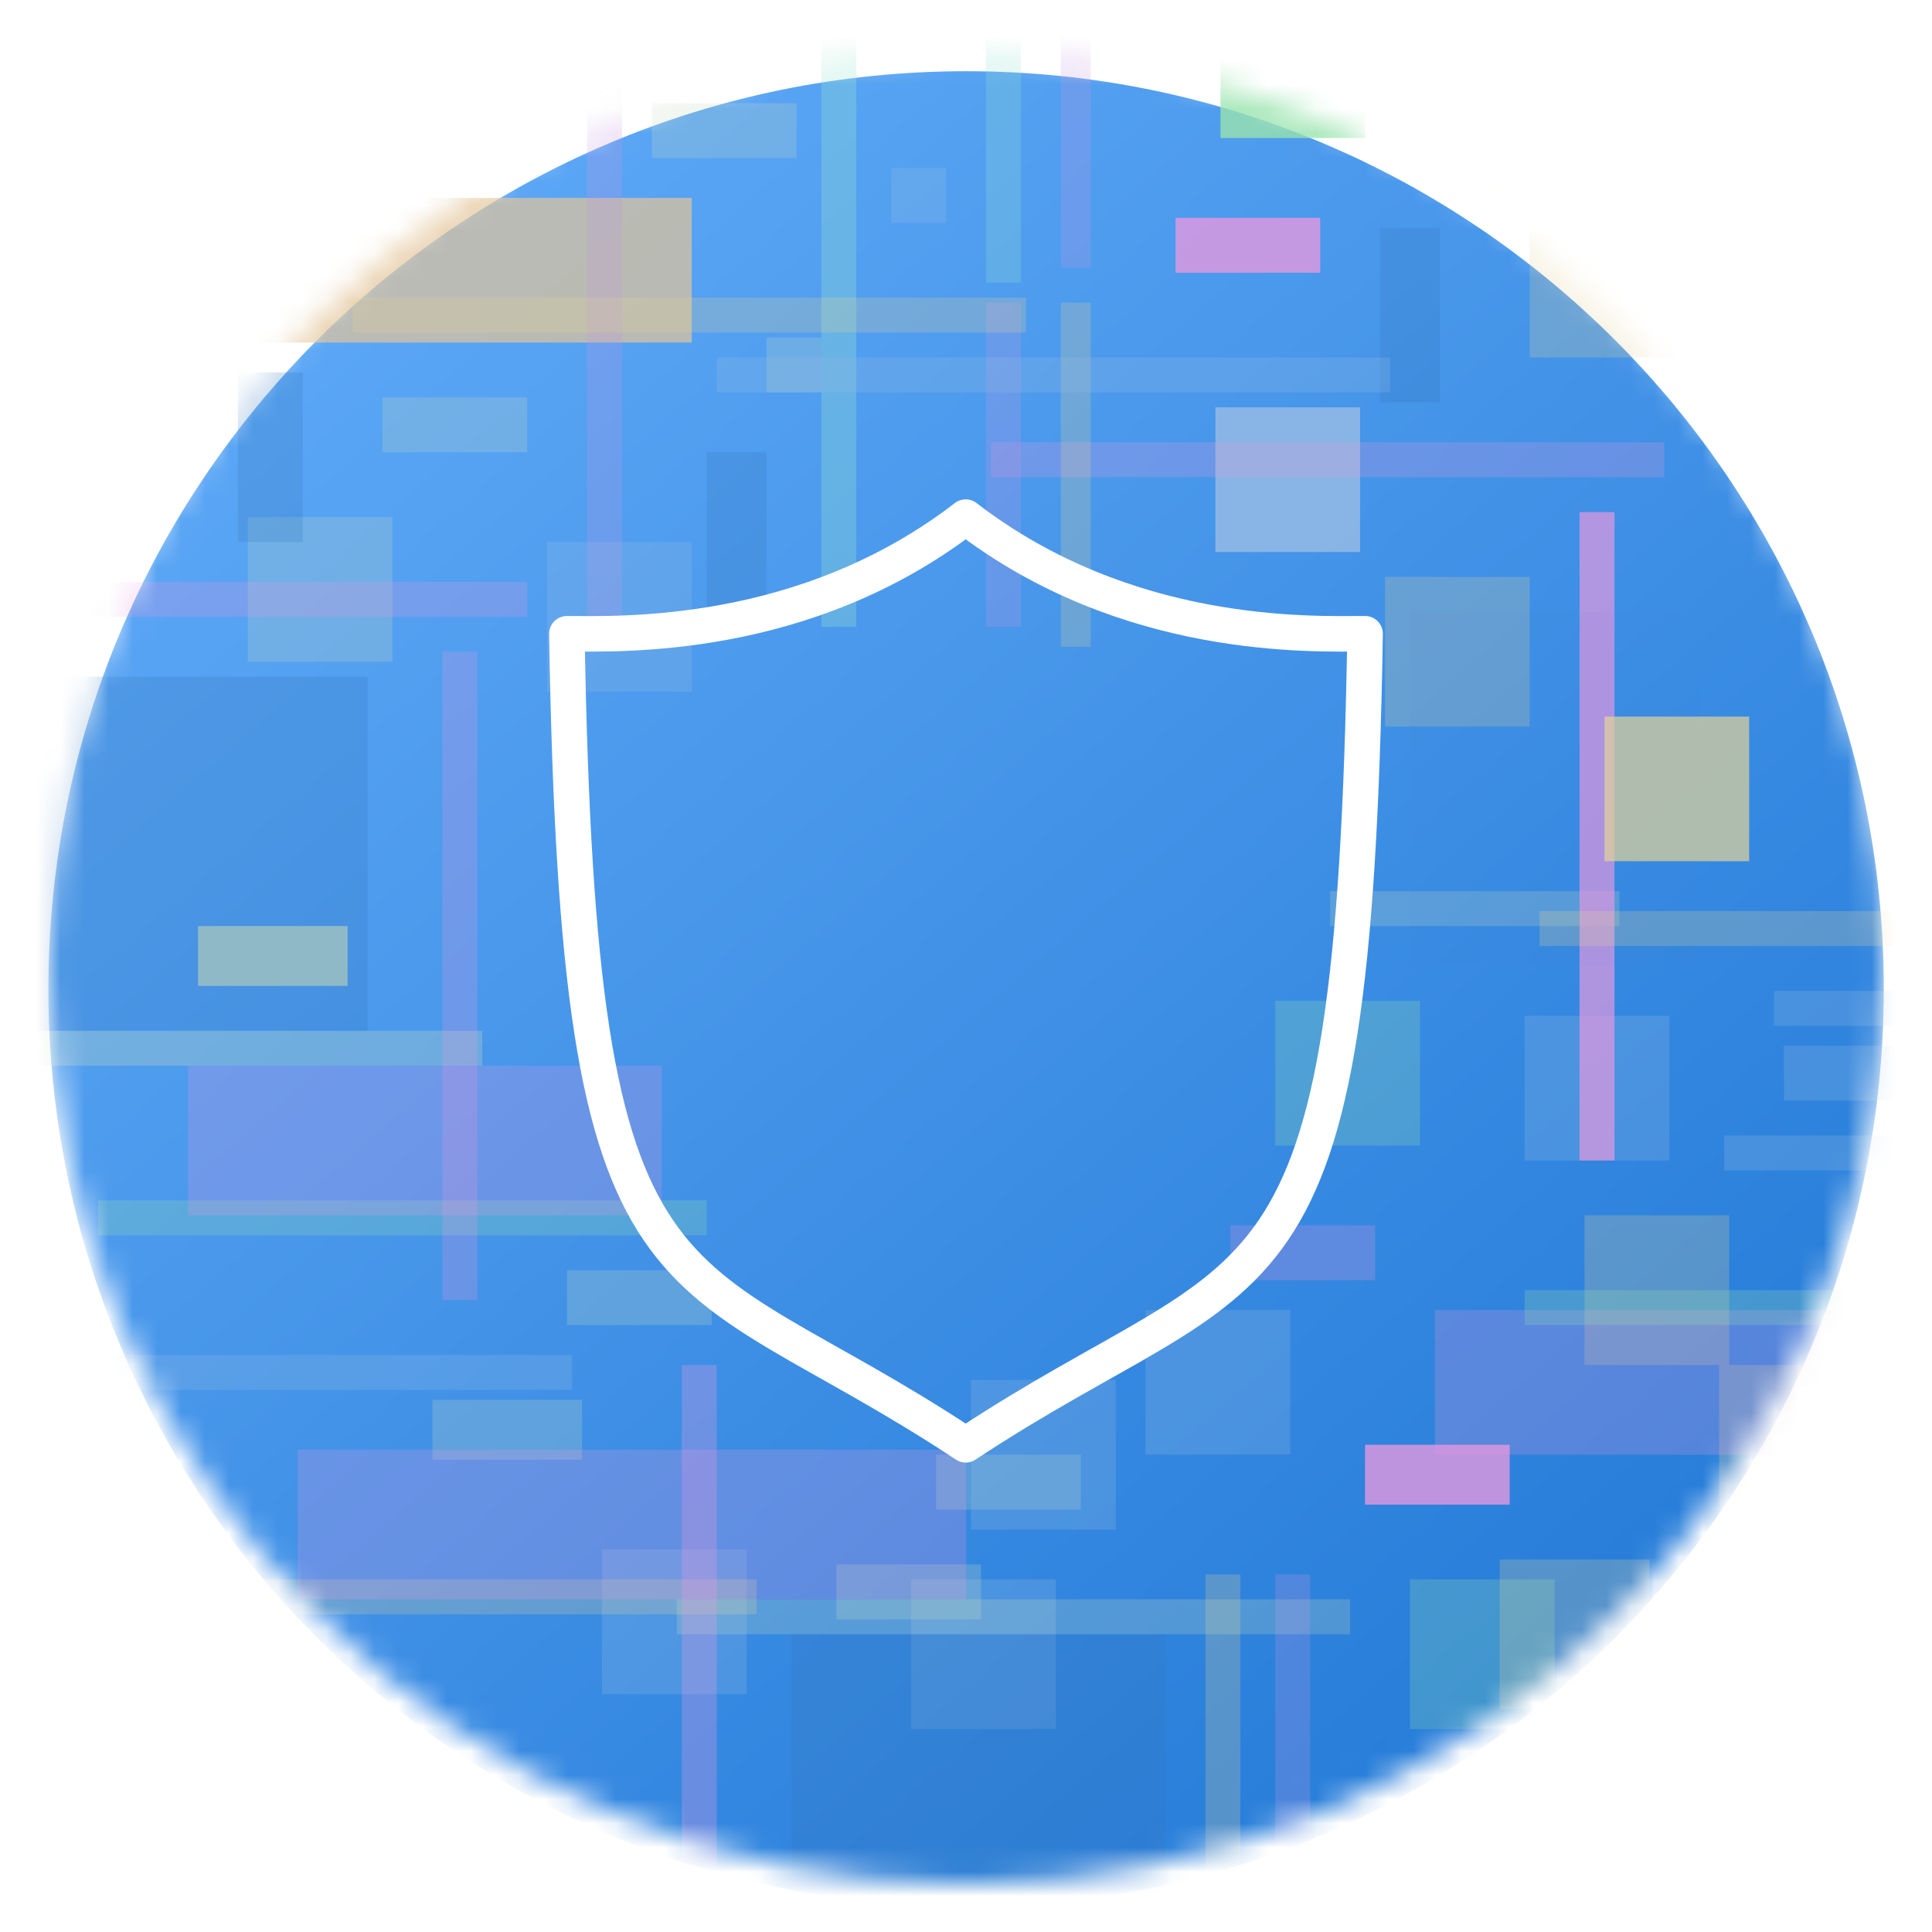 <svg width="80" height="80" fill="none" xmlns="http://www.w3.org/2000/svg"><mask id="a" style="mask-type:alpha" maskUnits="userSpaceOnUse" x="0" y="0" width="80" height="80"><path fill="#C4C4C4" d="M0 0h80v80H0z"/></mask><g mask="url(#a)"><path d="M39.887 22.24c6.14 4.787 13.179 4.492 15.19 4.492-.44 27.228-3.792 23.6-15.19 31.235C28.49 50.333 25.158 53.96 24.72 26.732c1.99 0 9.03.295 15.168-4.493z" stroke="#fff" stroke-width="1.225" stroke-miterlimit="10" stroke-linecap="round" stroke-linejoin="round"/><path d="M40.61 24.51c5.346 4.152 11.476 3.896 13.227 3.896-.383 23.608-3.302 20.463-13.227 27.083-9.924-6.62-12.825-3.475-13.208-27.083 1.733 0 7.863.256 13.209-3.895z" stroke="#fff" stroke-width="1.225" stroke-miterlimit="10" stroke-linecap="round" stroke-linejoin="round"/><mask id="b" style="mask-type:alpha" maskUnits="userSpaceOnUse" x="2" y="2" width="76" height="76"><path d="M40 78c20.987 0 38-17.013 38-38S60.987 2 40 2 2 19.013 2 40s17.013 38 38 38z" fill="#C4C4C4"/></mask><g mask="url(#b)"><g filter="url(#c)"><path d="M40.004 77.997c20.987 0 38-17.013 38-38s-17.013-38-38-38-38 17.013-38 38 17.013 38 38 38z" fill="url(#d)"/></g><path opacity=".7" d="M28.642 8.195h-19v5.99h19v-5.99z" fill="#E3C599"/><path opacity=".8" d="M56.317 16.868h-5.989v5.99h5.99v-5.99z" fill="#99BDE3"/><path opacity=".24" d="M28.645 22.443h-5.989v6.196h5.99v-6.196z" fill="#99BDE3"/><path opacity=".24" d="M69.329 8.813h-5.99v5.989h5.99v-5.99z" fill="#E3D399"/><path opacity=".8" d="M56.526-.273h-5.989v5.989h5.99v-5.99z" fill="#99E3AE"/><path opacity=".24" d="M80.48 14.803h-5.99v5.989h5.99v-5.99z" fill="#286FBB"/><path opacity=".8" d="M54.667 9.02h-5.99v2.272h5.99V9.021z" fill="#E399E0"/><path opacity=".24" d="M77.797 1.586h-6.195v2.272h6.195V1.586z" fill="#99BDE3"/><path opacity=".24" d="M32.981 4.27h-5.989v2.272h5.99V4.271zM21.829 16.454h-5.99v2.272h5.99v-2.272z" fill="#C5DAC0"/><path opacity=".24" d="M43.72 65.4h-5.99v6.196h5.99V65.4zM30.917 64.161h-5.99v5.99h5.99v-5.99z" fill="#99BDE3"/><path opacity=".24" d="M71.6 50.324h-5.989v6.196h5.99v-6.196z" fill="#E3D399"/><path opacity=".24" d="M58.798 41.443h-5.99v5.99h5.99v-5.99z" fill="#99E3AE"/><path opacity=".24" d="M82.753 56.52h-5.99v5.99h5.99v-5.99z" fill="#286FBB"/><path opacity=".24" d="M56.938 50.736H50.95v2.272h5.99v-2.272z" fill="#E399E0"/><path opacity=".24" d="M79.86 43.303h-5.989v2.272h5.99v-2.272z" fill="#99BDE3"/><path opacity=".24" d="M44.753 60.236h-5.99v2.272h5.99v-2.272zM24.102 57.966h-6.196v2.478h6.196v-2.478z" fill="#C5DAC0"/><path opacity=".8" d="M14.395 38.346H8.199v2.478h6.196v-2.478z" fill="#C5DAC0"/><path opacity=".24" d="M53.427 60.236h-5.99v-5.989h5.99v5.99zM46.2 63.336h-5.99V57.14h5.99v6.196z" fill="#99BDE3"/><path opacity=".24" d="M77.177 62.509h-5.99v-5.99h5.99v5.99z" fill="#E3D399"/><path opacity=".24" d="M64.372 71.596h-5.99V65.4h5.99v6.196z" fill="#99E3AE"/><path opacity=".8" d="M62.513 62.303h-5.99v-2.478h5.99v2.478z" fill="#E399E0"/><path opacity=".24" d="M40.62 67.052h-5.99V64.78h5.99v2.272zM29.47 54.867h-5.99v-2.271h5.99v2.271zM34.014 13.977h-2.272v2.271h2.272v-2.271z" fill="#C5DAC0"/><path opacity=".24" d="M39.178 6.954h-2.272v2.272h2.272V6.954zM69.122 42.063h-5.99v5.99h5.99v-5.99z" fill="#99BDE3"/><path opacity=".24" d="M63.34 23.89h-5.988v6.196h5.989v-6.195z" fill="#E3D399"/><path opacity=".24" d="M16.25 21.411h-5.988v5.99h5.989v-5.99z" fill="#C5DAC0"/><path opacity=".24" d="M87.298 54.248h-27.88v5.99h27.88v-5.99z" fill="#E399E0"/><path opacity=".24" d="M67.056 36.901H55.078v1.446h11.978v-1.446z" fill="#C5DAC0"/><path opacity=".24" d="M68.914 18.313h-27.88v1.445h27.88v-1.445z" fill="#E399E0"/><path opacity=".24" d="M29.264 49.704H4.068v1.446h25.196v-1.446z" fill="#99E3AE"/><path opacity=".24" d="M31.33 65.4H3.45v1.446h27.88V65.4z" fill="#E3D399"/><path opacity=".24" d="M23.687 56.107h-27.88v1.446h27.88v-1.446z" fill="#99BDE3"/><path opacity=".24" d="M89.568 6.542h-27.88v1.446h27.88V6.542z" fill="#E3D399"/><path opacity=".24" d="M104.644 9.02h-27.88v1.446h27.88V9.021z" fill="#99BDE3"/><path opacity=".3" d="M35.457-.894h-1.445v26.848h1.445V-.894z" fill="#99E3D1"/><path opacity=".24" d="M25.754-.688H24.31V26.16h1.445V-.688z" fill="#C299E3"/><path opacity=".24" d="M42.274-15.35h-1.446v27.055h1.446V-15.35z" fill="#99E3D1"/><path opacity=".24" d="M45.167-15.763h-1.24v26.848h1.24v-26.848zM42.274 12.531h-1.446v13.424h1.446V12.531z" fill="#C299E3"/><path opacity=".24" d="M45.167 12.531h-1.24v14.25h1.24v-14.25z" fill="#E3D399"/><path opacity=".7" d="M66.852 21.206h-1.446v26.848h1.446V21.206z" fill="#E399E0"/><path opacity=".24" d="M70.361 25.334H58.383v14.663H70.36V25.334z" fill="#3375BB" fill-opacity=".1"/><path opacity=".24" d="M59.62 9.433h-2.477v7.228h2.478V9.433zM31.74 18.727h-2.478v7.228h2.478v-7.228z" fill="#3375BB"/><path opacity=".24" d="M62.101 70.77h6.196v-6.195H62.1v6.195zM7.787 80.683h6.195v-5.99H7.787v5.99z" fill="#E3D399"/><path opacity=".24" d="M7.783 50.324h19.62V44.13H7.782v6.195z" fill="#E399E0"/><path opacity=".24" d="M28.026 67.672h27.88v-1.446h-27.88v1.446z" fill="#C5DAC0"/><path opacity=".24" d="M63.133 54.867h27.88v-1.445h-27.88v1.445z" fill="#99E3AE"/><path opacity=".24" d="M63.752 39.172h27.88v-1.446h-27.88v1.446z" fill="#E3D399"/><path opacity=".24" d="M71.393 48.466h27.88V47.02h-27.88v1.446z" fill="#99BDE3"/><path opacity=".24" d="M52.806 92.042h1.446V65.194h-1.446v26.848z" fill="#C299E3"/><path opacity=".24" d="M49.916 92.042h1.445V65.194h-1.445v26.848z" fill="#E3D399"/><path opacity=".3" d="M28.232 83.367h1.446V56.52h-1.446v26.848z" fill="#E399E0"/><path opacity=".24" d="M32.773 82.336h15.489V67.673h-15.49v14.663z" fill="#3375BB"/><path opacity=".7" d="M72.429 29.672h-5.99v5.989h5.99v-5.99z" fill="#E3D399"/><path opacity=".24" d="M40.004 60.03H12.33v6.195h27.674v-6.196z" fill="#E399E0"/><path opacity=".3" d="M19.97 42.683H-7.91v1.445h27.88v-1.445z" fill="#C5DAC0"/><path opacity=".24" d="M21.83 24.097H-6.05v1.445h27.88v-1.445z" fill="#E399E0"/><path opacity=".24" d="M42.48 12.323H14.6v1.446h27.88v-1.446z" fill="#E3D399"/><path opacity=".24" d="M57.558 14.803h-27.88v1.445h27.88v-1.445zM73.46 42.477h27.88V41.03H73.46v1.446z" fill="#99BDE3"/><path opacity=".24" d="M19.764 26.987h-1.446v26.848h1.446V26.987z" fill="#E399E0"/><path opacity=".24" d="M15.22 28.019H-.27v14.663h15.49V28.019zM12.534 15.422H9.85v7.022h2.684v-7.022z" fill="#3375BB"/><path d="M39.988 21.413c6.684 5.148 14.348 4.83 16.538 4.83-.48 29.275-4.129 25.374-16.538 33.583-12.41-8.209-16.036-4.308-16.515-33.583 2.167 0 9.831.318 16.515-4.83z" stroke="#fff" stroke-width="1.471" stroke-miterlimit="10" stroke-linecap="round" stroke-linejoin="round"/></g></g><defs><linearGradient id="d" x1="78.004" y1="83.47" x2="14.252" y2="9.642" gradientUnits="userSpaceOnUse"><stop stop-color="#1972D1"/><stop offset="1" stop-color="#5CA7F6"/></linearGradient><filter id="c" x="2.004" y="1.997" width="76" height="76.952" filterUnits="userSpaceOnUse" color-interpolation-filters="sRGB"><feFlood flood-opacity="0" result="BackgroundImageFix"/><feBlend in="SourceGraphic" in2="BackgroundImageFix" result="shape"/><feColorMatrix in="SourceAlpha" values="0 0 0 0 0 0 0 0 0 0 0 0 0 0 0 0 0 0 127 0" result="hardAlpha"/><feOffset dy=".952"/><feGaussianBlur stdDeviation="1.157"/><feComposite in2="hardAlpha" operator="arithmetic" k2="-1" k3="1"/><feColorMatrix values="0 0 0 0 0.07 0 0 0 0 0.496 0 0 0 0 0.948 0 0 0 0.4 0"/><feBlend in2="shape" result="effect1_innerShadow_4267_21069"/></filter></defs></svg>